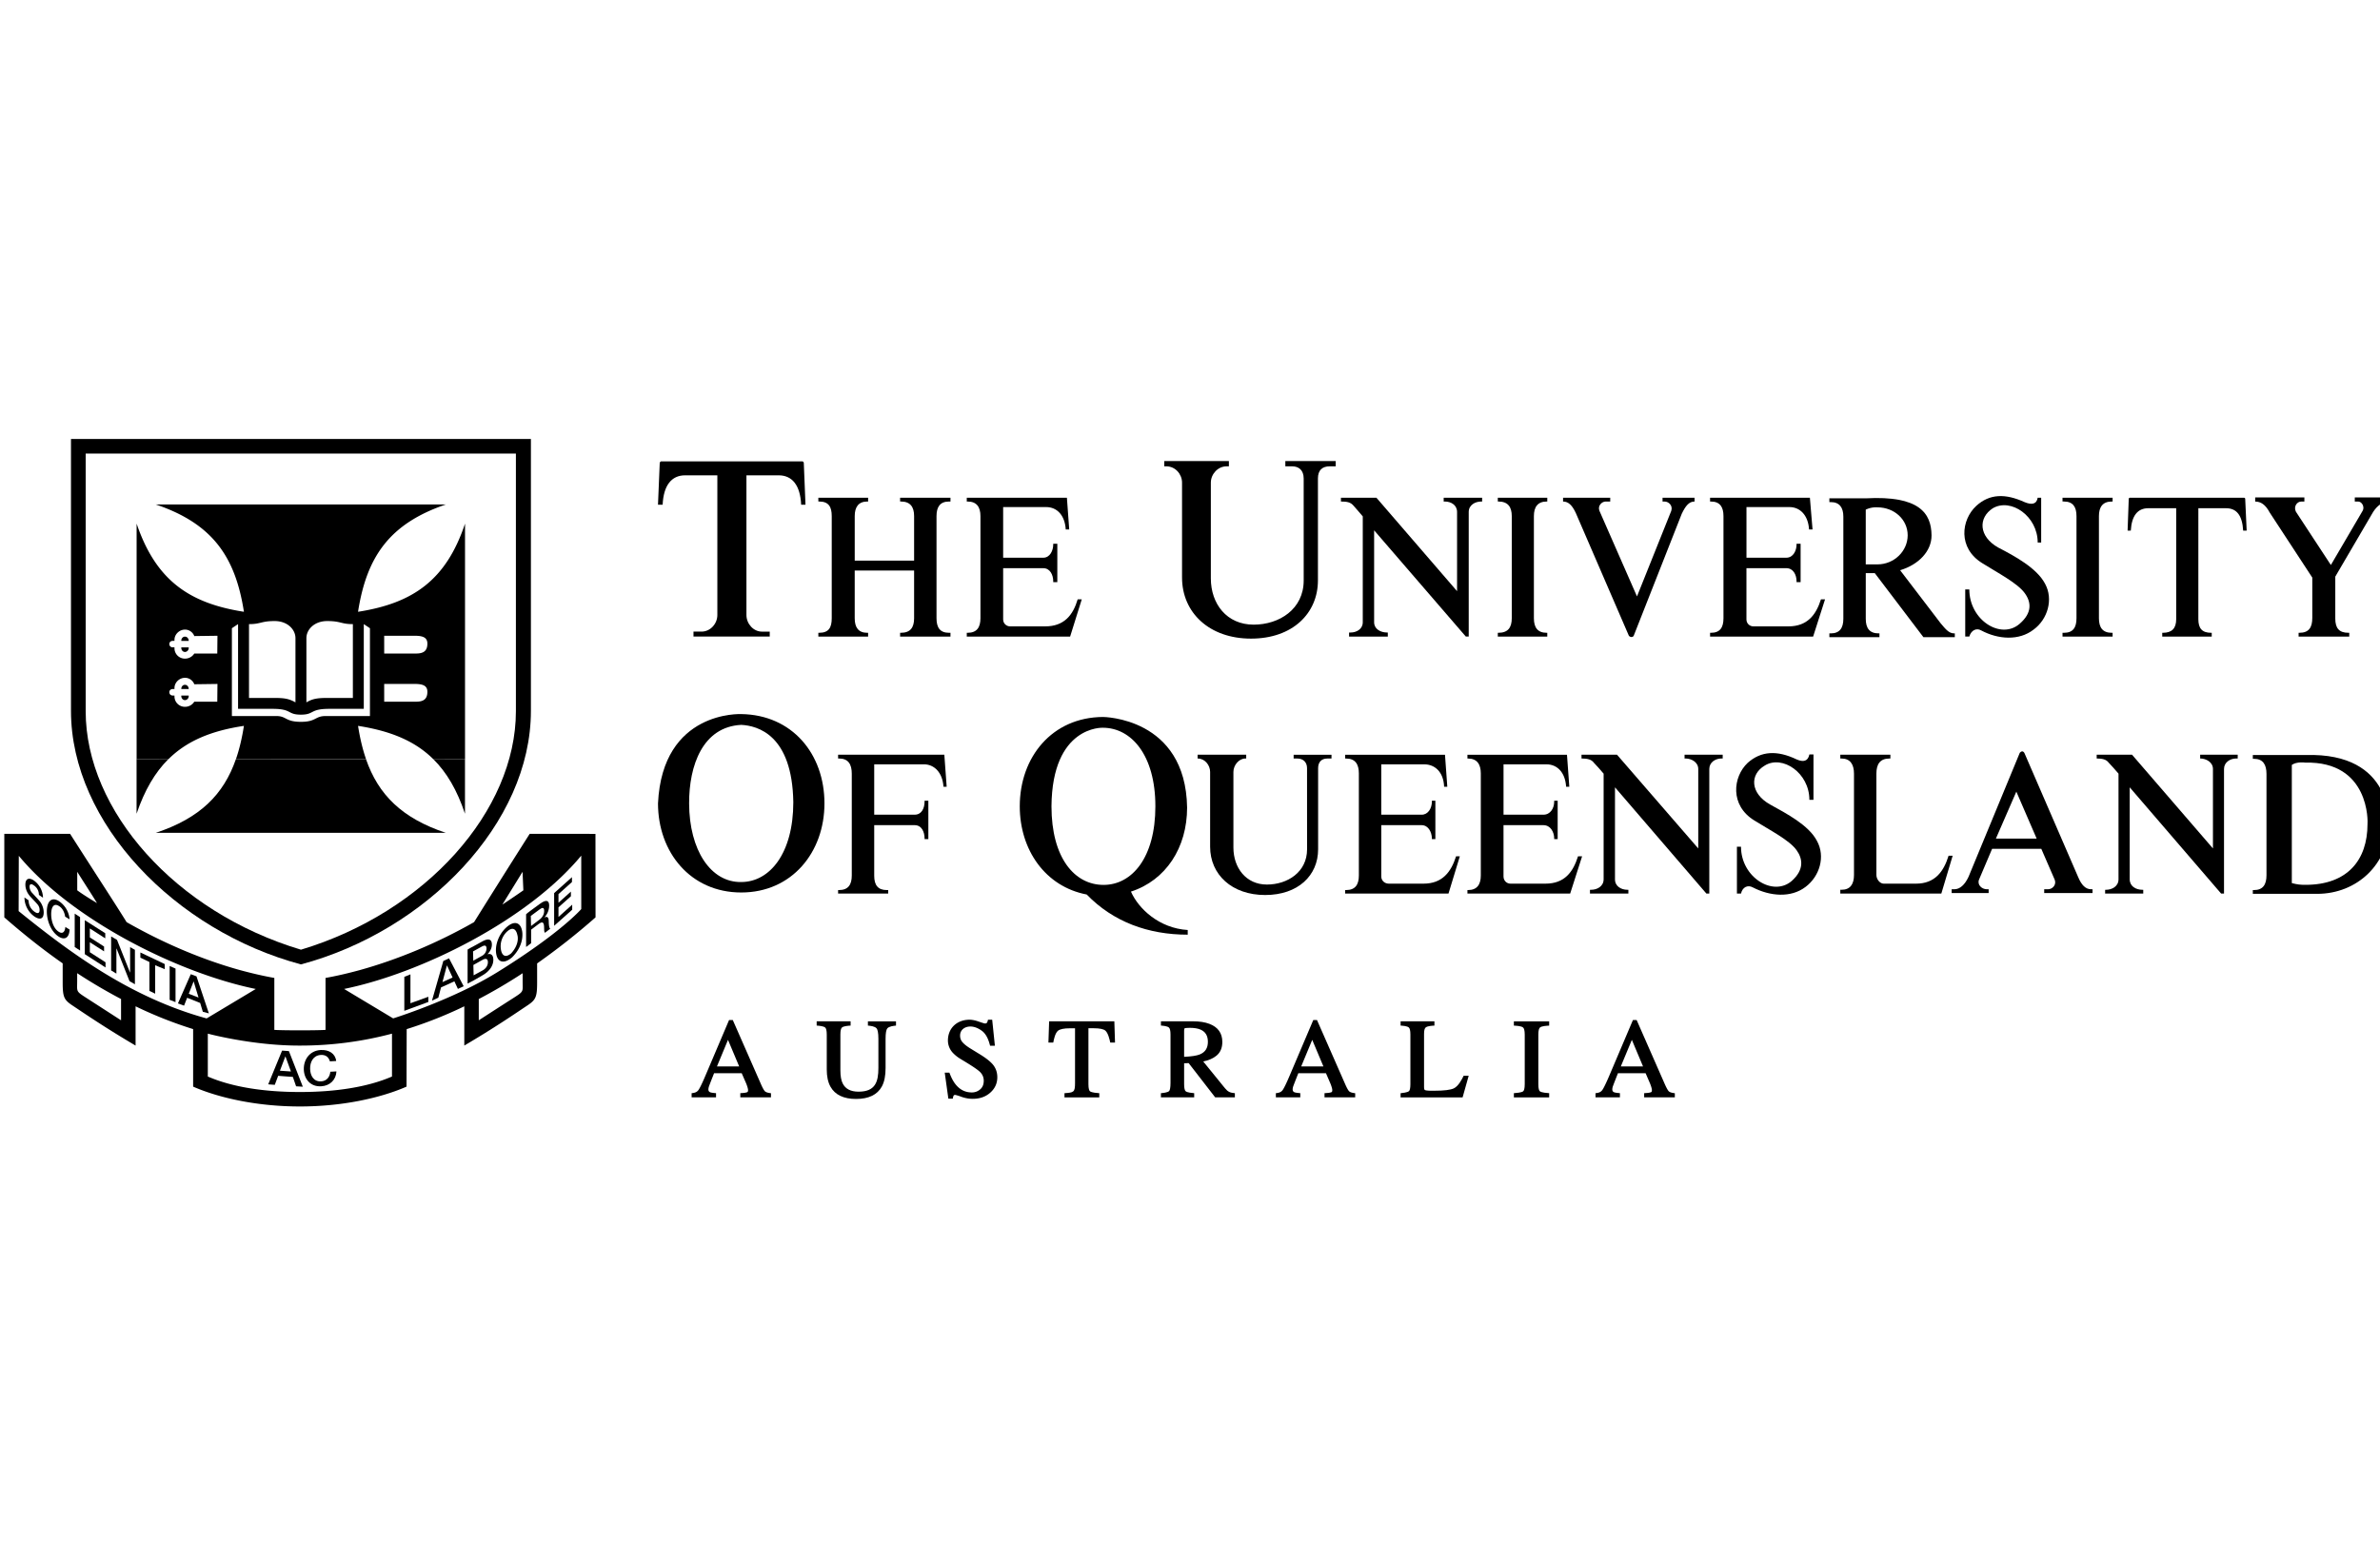 <svg xmlns="http://www.w3.org/2000/svg" width="154" height="100" fill="none"><g clip-path="url(#a)"><mask id="b" width="179" height="55" x="-10" y="27" maskUnits="userSpaceOnUse" style="mask-type:luminance"><path fill="#fff" d="M168.494 27.903H-9.555v53.324h178.049z"/></mask><g mask="url(#b)"><path fill="#000" d="M34.042 59.16s.184-.163.31-.246l.573-.42c.408-.303.61-.248.61.11 0 .403-.242.696-.303.766.11-.061.276-.088.276.243 0 .248.026.452.098.484l-.347.265c-.05-.06-.05-.175-.05-.274 0-.392-.072-.509-.369-.287l-.473.358v.876l-.325.244zm.304.11c.008.235.014.48.017.652l.535-.405c.203-.149.313-.352.313-.573 0-.27-.148-.21-.318-.08z"/></g><mask id="c" width="179" height="55" x="-10" y="27" maskUnits="userSpaceOnUse" style="mask-type:luminance"><path fill="#fff" d="M168.494 27.903H-9.555v53.324h178.049z"/></mask><g mask="url(#c)"><path fill="#000" d="m30.656 63.44-.4.207v-2.2s.154-.098.325-.182l.65-.358c.365-.193.596-.149.596.22 0 .22-.104.436-.286.623.248-.068.38.072.38.364 0 .347-.22.738-.744 1.025zm-.048-1.875.016.602.56-.312a.55.55 0 0 0 .297-.463c0-.224-.11-.243-.297-.144zm.021.879.018.669.585-.32c.21-.117.337-.31.337-.53 0-.216-.128-.27-.337-.155z"/></g><mask id="d" width="179" height="55" x="-10" y="27" maskUnits="userSpaceOnUse" style="mask-type:luminance"><path fill="#fff" d="M168.494 27.903H-9.555v53.324h178.049z"/></mask><g mask="url(#d)"><path fill="#000" d="m28.536 63.896-.174.664-.41.188.734-2.564.369-.17.948 1.807-.374.171-.227-.489zm.749-.642-.366-.787-.29 1.086z"/></g><mask id="e" width="179" height="55" x="-10" y="27" maskUnits="userSpaceOnUse" style="mask-type:luminance"><path fill="#fff" d="M168.494 27.903H-9.555v53.324h178.049z"/></mask><g mask="url(#e)"><path fill="#000" d="m18 69.615-.22.585-.425-.033.898-2.183.441.033.9 2.304-.435-.026-.21-.609a55 55 0 0 1-.95-.071m.826-.28-.358-.982-.354.933z"/></g><mask id="f" width="179" height="55" x="-10" y="27" maskUnits="userSpaceOnUse" style="mask-type:luminance"><path fill="#fff" d="M168.494 27.903H-9.555v53.324h178.049z"/></mask><g mask="url(#f)"><path fill="#000" d="m12.109 64.566-.199.51-.396-.145.831-1.89.369.138.8 2.397-.39-.104-.172-.571zm.737-.015-.316-1.048-.316.805z"/></g><mask id="g" width="179" height="55" x="-10" y="27" maskUnits="userSpaceOnUse" style="mask-type:luminance"><path fill="#fff" d="M168.494 27.903H-9.555v53.324h178.049z"/></mask><g mask="url(#g)"><path fill="#000" d="M33.317 64.518c.595-.386.501-.36.501-1.043v-.498a34 34 0 0 1-2.838 1.67v1.376s1.323-.856 2.337-1.505m1.438-2.175v1.226c0 .937-.082 1.124-.606 1.478-.827.551-2.12 1.443-4.106 2.611v-2.54a27.4 27.4 0 0 1-3.728 1.476l-.01 3.722c-1.763.772-4.26 1.284-6.898 1.284-2.642 0-5.146-.512-6.91-1.284v-3.723a27 27 0 0 1-3.724-1.474v2.54c-1.988-1.17-3.284-2.062-4.111-2.612-.523-.354-.606-.541-.606-1.478v-1.23c-1.4-.977-2.66-2-3.777-2.976v-5.407h4.255c1.727 2.701 2.992 4.636 3.659 5.716 2.364 1.35 4.9 2.43 7.358 3.109.751.203 1.484.374 2.2.501v3.362c.541.039 2.772.039 3.313 0v-3.362c.71-.126 1.448-.298 2.193-.501 2.459-.679 5.047-1.758 7.418-3.11 0 0 1.905-3.052 3.6-5.715l4.255.004.005 5.403a44 44 0 0 1-3.78 2.98m-29.761.63v.502c0 .684-.088.657.507 1.043l2.332 1.505v-1.377a34 34 0 0 1-2.84-1.672m32.617-7.606c-3.462 4.184-10.38 7.613-15.344 8.627L25.44 65.9s3.833-1.19 6.736-2.985c4.132-2.56 5.435-4.09 5.435-4.09zm-5.105 3.168c.767-.506 1.36-.923 1.36-.923l-.053-1.197zm-26.227-.097c-.368-.602-.74-1.163-1.28-2.024v1.197c.426.32 1.28.827 1.28.827m-5.062-3.06-.01 3.579c3.5 2.833 7.332 5.616 12.164 6.944l3.18-1.906c-4.966-1.015-11.874-4.437-15.334-8.616m12.231 11.507v2.775c1.598.693 3.687 1.002 5.96 1.002s4.36-.31 5.957-1.002v-2.774a23.1 23.1 0 0 1-5.957.772c-3.041.01-5.953-.77-5.954-.772z"/></g><mask id="h" width="179" height="55" x="-10" y="27" maskUnits="userSpaceOnUse" style="mask-type:luminance"><path fill="#fff" d="M168.494 27.903H-9.555v53.324h178.049z"/></mask><g mask="url(#h)"><path fill="#000" d="M19.474 62.406C11.358 60.238 4.593 53.273 4.593 46V28.4h29.76V46c.001 7.273-6.764 14.239-14.88 16.406M5.544 29.351v16.671c0 6.434 5.815 13 13.93 15.432 8.091-2.433 13.908-8.998 13.908-15.432V29.351z"/></g><mask id="i" width="179" height="55" x="-10" y="27" maskUnits="userSpaceOnUse" style="mask-type:luminance"><path fill="#fff" d="M168.494 27.903H-9.555v53.324h178.049z"/></mask><g mask="url(#i)"><path fill="#000" d="m10.978 64.699.38.148v-2.17l-.38-.167z"/></g><mask id="j" width="179" height="55" x="-10" y="27" maskUnits="userSpaceOnUse" style="mask-type:luminance"><path fill="#fff" d="M168.494 27.903H-9.555v53.324h178.049z"/></mask><g mask="url(#j)"><path fill="#000" fill-rule="evenodd" d="m9.083 61.971.585.28v1.87l.373.18v-1.84l.618.254v-.331l-1.576-.749z" clip-rule="evenodd"/></g><mask id="k" width="179" height="55" x="-10" y="27" maskUnits="userSpaceOnUse" style="mask-type:luminance"><path fill="#fff" d="M168.494 27.903H-9.555v53.324h178.049z"/></mask><g mask="url(#k)"><path fill="#000" d="m8.42 62.929-.01-.006-.838-2.104-.38-.221v2.199l.34.204v-1.62l.013.005.837 2.107.348.197v-2.227l-.31-.176z"/></g><mask id="l" width="179" height="55" x="-10" y="27" maskUnits="userSpaceOnUse" style="mask-type:luminance"><path fill="#fff" d="M168.494 27.903H-9.555v53.324h178.049z"/></mask><g mask="url(#l)"><path fill="#000" fill-rule="evenodd" d="m5.813 60.08.998.64v-.331l-1.323-.843v2.2l1.34.858v-.335l-1.015-.651v-.646l.921.59v-.312l-.92-.59z" clip-rule="evenodd"/></g><mask id="m" width="179" height="55" x="-10" y="27" maskUnits="userSpaceOnUse" style="mask-type:luminance"><path fill="#fff" d="M168.494 27.903H-9.555v53.324h178.049z"/></mask><g mask="url(#m)"><path fill="#000" d="m4.834 61.282.347.225v-2.16l-.347-.226z"/></g><mask id="n" width="179" height="55" x="-10" y="27" maskUnits="userSpaceOnUse" style="mask-type:luminance"><path fill="#fff" d="M168.494 27.903H-9.555v53.324h178.049z"/></mask><g mask="url(#n)"><path fill="#000" d="M4.503 59.49a1.56 1.56 0 0 0-.695-1.18c-.484-.303-.777.038-.777.672 0 .63.293 1.329.777 1.633.398.243.672.055.695-.463l-.276-.17c-.021.308-.165.477-.418.318-.348-.214-.497-.722-.497-1.14 0-.425.149-.75.496-.535.243.144.364.409.408.69z"/></g><mask id="o" width="179" height="55" x="-10" y="27" maskUnits="userSpaceOnUse" style="mask-type:luminance"><path fill="#fff" d="M168.494 27.903H-9.555v53.324h178.049z"/></mask><g mask="url(#o)"><path fill="#000" d="M1.582 58.074c.006.545.292.987.64 1.229.303.21.606.226.606-.264 0-.232-.094-.547-.299-.767-.074-.093-.412-.452-.435-.48a.61.61 0 0 1-.18-.413c-.001-.22.153-.176.273-.088a.73.73 0 0 1 .33.618l.265.181a1.4 1.4 0 0 0-.584-1.108c-.274-.193-.556-.176-.556.265 0 .22.077.508.335.788.21.226.354.37.458.497a.55.55 0 0 1 .127.358c0 .17-.089.276-.325.111a.89.89 0 0 1-.386-.74z"/></g><mask id="p" width="179" height="55" x="-10" y="27" maskUnits="userSpaceOnUse" style="mask-type:luminance"><path fill="#fff" d="M168.494 27.903H-9.555v53.324h178.049z"/></mask><g mask="url(#p)"><path fill="#000" d="M21.753 68.657c-.055-.485-.474-.74-1.003-.711-.694.039-1.102.595-1.092 1.241.012.64.436 1.151 1.13 1.106.568-.031.954-.422.982-.962l-.397.022c-.027.325-.225.6-.59.622-.496.032-.71-.386-.716-.81-.011-.43.193-.87.69-.899.34-.022.516.16.589.414z"/></g><mask id="q" width="179" height="55" x="-10" y="27" maskUnits="userSpaceOnUse" style="mask-type:luminance"><path fill="#fff" d="M168.494 27.903H-9.555v53.324h178.049z"/></mask><g mask="url(#q)"><path fill="#000" fill-rule="evenodd" d="m36.137 57.858.872-.782v-.314l-1.153 1.03v2.117l1.169-1.041v-.327l-.888.795v-.623l.804-.716v-.303l-.804.722z" clip-rule="evenodd"/></g><mask id="r" width="179" height="55" x="-10" y="27" maskUnits="userSpaceOnUse" style="mask-type:luminance"><path fill="#fff" d="M168.494 27.903H-9.555v53.324h178.049z"/></mask><g mask="url(#r)"><path fill="#000" fill-rule="evenodd" d="m27.716 64.5-1.158.42v-1.87l-.396.162v2.198l1.554-.573z" clip-rule="evenodd"/></g><mask id="s" width="179" height="55" x="-10" y="27" maskUnits="userSpaceOnUse" style="mask-type:luminance"><path fill="#fff" d="M168.494 27.903H-9.555v53.324h178.049z"/></mask><g mask="url(#s)"><path fill="#000" fill-rule="evenodd" d="M32.114 61.755c-.104-.535.121-1.256.64-1.735.522-.48.92-.33 1.024.199 0 0 .222.873-.644 1.73-.516.44-.92.331-1.02-.194m1.361-1.256c-.072-.354-.292-.562-.667-.216a1.3 1.3 0 0 0-.391 1.185c.066.355.277.545.662.221.59-.654.396-1.19.396-1.19" clip-rule="evenodd"/></g><mask id="t" width="179" height="55" x="-10" y="27" maskUnits="userSpaceOnUse" style="mask-type:luminance"><path fill="#fff" d="M168.494 27.903H-9.555v53.324h178.049z"/></mask><g mask="url(#t)"><path fill="#000" fill-rule="evenodd" d="M30.087 49.123v3.533c-.51-1.528-1.183-2.676-2.053-3.535zm-6.406 0c.798 2.299 2.323 3.824 5.167 4.77H10.077c2.858-.947 4.39-2.471 5.188-4.77zm-12.787 0c-.866.864-1.54 2.012-2.057 3.533v-3.533z" clip-rule="evenodd"/></g><mask id="u" width="179" height="55" x="-10" y="27" maskUnits="userSpaceOnUse" style="mask-type:luminance"><path fill="#fff" d="M168.494 27.903H-9.555v53.324h178.049z"/></mask><g mask="url(#u)"><path fill="#000" fill-rule="evenodd" d="M19.472 46.71c.994 0 .906-.375 1.591-.375h2.874v-5.683l-.398-.266v5.483h-2.233c-1.283 0-.95.376-1.834.376-.906 0-.554-.376-1.835-.376h-2.233v-5.483l-.399.266v5.682h2.875c.664 0 .575.376 1.592.376m.354-1.26c.442-.265.796-.287 1.46-.287h1.547v-4.776c-.774 0-.774-.199-1.659-.199-.84 0-1.348.553-1.348 1.105zm-.708 0c-.463-.265-.795-.287-1.458-.287h-1.548v-4.776c.774 0 .774-.199 1.658-.199.84 0 1.348.553 1.348 1.105zm-7.387-.863h.48c0-.159-.112-.274-.243-.274-.133 0-.237.116-.237.26zm.48.42h-.48v.039c0 .142.104.258.237.258.13 0 .243-.116.243-.258zm1.848.399h-1.487a.7.7 0 0 1-.596.331.67.67 0 0 1-.686-.663v-.067h-.11c-.133 0-.222-.088-.222-.22 0-.11.089-.2.221-.2h.111v-.065c0-.355.31-.662.686-.662.265 0 .509.175.596.418l1.499-.02zm10.8-1.149h1.953c.51 0 .842.087.842.508 0 .485-.266.641-.73.641H24.86zm-13.128-2.786h.48c0-.16-.112-.275-.243-.275-.133 0-.237.116-.237.259zm.48.419h-.48v.038c0 .143.104.259.237.259.13 0 .243-.116.243-.258zm1.848.399h-1.487a.7.7 0 0 1-.596.33.67.67 0 0 1-.686-.661v-.068h-.11c-.133 0-.222-.088-.222-.22 0-.111.089-.199.221-.199h.111v-.068c0-.353.31-.662.686-.662.265 0 .509.177.596.419l1.499-.02zm10.8-1.149 1.953-.001c.51 0 .842.088.842.508 0 .486-.266.642-.73.642H24.86zM8.84 49.123v-15.24c1.24 3.649 3.384 5.152 6.943 5.705-.552-3.56-2.034-5.705-5.703-6.944h18.77c-3.648 1.24-5.128 3.384-5.682 6.944 3.56-.553 5.706-2.056 6.922-5.705v15.24h-2.055c-1.207-1.195-2.799-1.83-4.867-2.152.122.781.29 1.496.516 2.15l-8.416.001c.226-.655.393-1.37.515-2.151-2.076.311-3.67.951-4.885 2.156z" clip-rule="evenodd"/></g><mask id="v" width="179" height="55" x="-10" y="27" maskUnits="userSpaceOnUse" style="mask-type:luminance"><path fill="#fff" d="M168.494 27.903H-9.555v53.324h178.049z"/></mask><g mask="url(#v)"><path fill="#000" fill-rule="evenodd" d="M44.752 70.74c.168-.018.32-.046.432-.19.085-.11.242-.426.468-.96l1.524-3.585h.239l1.817 4.135c.12.275.21.428.267.481.096.084.268.105.388.122v.267h-1.985v-.27c.143-.014.32-.011.454-.068.023-.011.048-.038.048-.133 0-.11-.085-.34-.127-.44l-.283-.649h-1.789q-.264.666-.318.818a.7.7 0 0 0-.05.222c0 .097.037.153.106.186.09.04.286.054.389.063v.271h-1.58zm2.354-3.451-.715 1.72h1.438z" clip-rule="evenodd"/></g><mask id="w" width="179" height="55" x="-10" y="27" maskUnits="userSpaceOnUse" style="mask-type:luminance"><path fill="#fff" d="M168.494 27.903H-9.555v53.324h178.049z"/></mask><g mask="url(#w)"><path fill="#000" d="M55.039 66.366c-.137.009-.455.026-.563.127-.055.048-.098.183-.098.452v2.307q0 .56.147.853c.176.355.511.537 1.03.537 1.083 0 1.282-.633 1.282-1.54v-1.877c0-.398-.05-.611-.12-.685-.124-.132-.395-.16-.558-.174v-.275h1.818v.275c-.157.016-.454.046-.565.184-.067.079-.11.293-.11.675v1.878q.002.758-.239 1.2c-.298.547-.865.81-1.672.81-.797 0-1.357-.26-1.658-.799q-.238-.432-.237-1.114v-2.255c0-.267-.044-.4-.098-.45-.108-.099-.42-.121-.555-.13v-.277h2.196z"/></g><mask id="x" width="179" height="55" x="-10" y="27" maskUnits="userSpaceOnUse" style="mask-type:luminance"><path fill="#fff" d="M168.494 27.903H-9.555v53.324h178.049z"/></mask><g mask="url(#x)"><path fill="#000" d="M61.868 70.212q.408.48 1.012.479a.8.8 0 0 0 .546-.201c.15-.129.228-.311.228-.555q.001-.321-.232-.56c-.251-.25-1.017-.695-1.301-.87a2.3 2.3 0 0 1-.459-.369 1.17 1.17 0 0 1-.326-.803c0-.817.601-1.347 1.399-1.347q.263.001.615.128c.24.082.358.116.374.116.081 0 .114-.021.125-.037.048-.058.064-.134.08-.207h.272l.175 1.685h-.311c-.092-.36-.233-.757-.554-.983q-.372-.264-.725-.262c-.35 0-.662.207-.662.585q.001.254.152.427c.107.125.273.26.508.405l.635.39c.399.247.688.476.856.69q.255.332.257.78 0 .601-.456 1.003c-.3.268-.683.399-1.141.399q-.35 0-.726-.13a3 3 0 0 0-.391-.123c-.07 0-.096.02-.11.04-.035.068-.045.129-.056.204h-.287l-.235-1.685h.302c.107.283.236.567.436.801"/></g><mask id="y" width="179" height="55" x="-10" y="27" maskUnits="userSpaceOnUse" style="mask-type:luminance"><path fill="#fff" d="M168.494 27.903H-9.555v53.324h178.049z"/></mask><g mask="url(#y)"><path fill="#000" d="m72.105 66.088.043 1.376h-.308c-.044-.2-.135-.613-.315-.77-.106-.096-.352-.157-.772-.157h-.325v3.62c0 .284.047.417.102.462.118.088.46.11.6.121v.273h-2.252v-.273c.6-.045.683-.049.683-.668V66.54h-.327c-.4 0-.648.058-.772.156-.191.154-.27.562-.31.77h-.313l.046-1.376z"/></g><mask id="z" width="179" height="55" x="-10" y="27" maskUnits="userSpaceOnUse" style="mask-type:luminance"><path fill="#fff" d="M168.494 27.903H-9.555v53.324h178.049z"/></mask><g mask="url(#z)"><path fill="#000" fill-rule="evenodd" d="M75.654 70.598c.048-.059.085-.222.085-.528v-3.125c0-.254-.041-.391-.095-.445-.097-.103-.395-.125-.525-.136v-.276h2.071q.632 0 1.066.165c.554.21.836.604.836 1.172 0 .376-.123.676-.378.886-.22.182-.51.306-.86.374l1.406 1.73c.2.244.337.295.644.325v.27H78.63l-1.718-2.217-.292.013v1.35c0 .268.042.406.094.454.11.094.421.117.557.13v.27h-2.153v-.27c.121-.013.448-.038.535-.142m2.505-3.18c0-.395-.158-.651-.47-.79-.17-.075-.403-.117-.7-.117-.212 0-.312.017-.337.034-.008.005-.031.034-.031.141v1.702q.71-.033 1.01-.154c.355-.144.528-.41.528-.817" clip-rule="evenodd"/></g><mask id="A" width="179" height="55" x="-10" y="27" maskUnits="userSpaceOnUse" style="mask-type:luminance"><path fill="#fff" d="M168.494 27.903H-9.555v53.324h178.049z"/></mask><g mask="url(#A)"><path fill="#000" fill-rule="evenodd" d="M82.554 70.74c.168-.018.32-.046.432-.19.085-.11.242-.426.468-.96l1.524-3.585h.238l1.818 4.135c.12.275.21.428.267.481.096.084.268.105.388.122v.267h-1.985v-.27c.143-.014.32-.011.455-.068.021-.011.047-.038.047-.133 0-.11-.085-.34-.127-.44l-.281-.65h-1.789q-.264.666-.318.817a.7.7 0 0 0-.049.223c0 .097.036.153.105.186.09.04.286.054.389.063v.271h-1.58v-.269zm2.355-3.451-.714 1.72h1.438z" clip-rule="evenodd"/></g><mask id="B" width="179" height="55" x="-10" y="27" maskUnits="userSpaceOnUse" style="mask-type:luminance"><path fill="#fff" d="M168.494 27.903H-9.555v53.324h178.049z"/></mask><g mask="url(#B)"><path fill="#000" d="M91.168 70.609c.05-.043.093-.175.093-.455v-3.21c0-.257-.04-.394-.095-.448-.1-.104-.407-.121-.539-.13v-.277h2.189v.278c-.148.007-.44.02-.564.119-.061.049-.107.17-.107.41v3.466c0 .074.012.122.03.153.009.017.037.038.121.048l.166.016.336.003c.642 0 1.059-.054 1.268-.152.296-.138.516-.561.641-.818h.326l-.394 1.4h-4.013v-.27c.131-.016.437-.045.541-.133"/></g><mask id="C" width="179" height="55" x="-10" y="27" maskUnits="userSpaceOnUse" style="mask-type:luminance"><path fill="#fff" d="M168.494 27.903H-9.555v53.324h178.049z"/></mask><g mask="url(#C)"><path fill="#000" d="M98.557 70.619c.055-.044.102-.178.102-.463v-3.21c0-.267-.047-.405-.105-.455-.117-.104-.455-.116-.598-.123v-.277h2.284v.277c-.142.008-.48.02-.596.123-.059.05-.105.188-.105.455v3.21c0 .285.046.42.101.463.117.087.462.11.6.12v.274h-2.284v-.274c.14-.011.482-.033.601-.12"/></g><mask id="D" width="179" height="55" x="-10" y="27" maskUnits="userSpaceOnUse" style="mask-type:luminance"><path fill="#fff" d="M168.494 27.903H-9.555v53.324h178.049z"/></mask><g mask="url(#D)"><path fill="#000" fill-rule="evenodd" d="M103.236 70.74c.169-.018.322-.046.432-.19.086-.11.242-.426.47-.96l1.523-3.585h.239l1.816 4.135c.122.275.211.428.268.481.096.084.267.105.388.122v.267h-1.985v-.27c.143-.014.321-.011.454-.068.023-.011.047-.038.047-.133 0-.11-.084-.34-.126-.44l-.281-.65h-1.79q-.263.666-.317.817a.7.7 0 0 0-.049.223c0 .097.035.153.106.186.09.04.285.054.388.063v.271h-1.58v-.269zm2.355-3.451-.715 1.72h1.438z" clip-rule="evenodd"/></g><mask id="E" width="179" height="55" x="-10" y="27" maskUnits="userSpaceOnUse" style="mask-type:luminance"><path fill="#fff" d="M168.494 27.903H-9.555v53.324h178.049z"/></mask><g mask="url(#E)"><path fill="#000" fill-rule="evenodd" d="M124.982 34.639c.01 1.016-.829 1.902-2.034 2.26l2.618 3.427c.264.303.509.66.865.66h.057v.244h-2.033l-3.146-4.143h-.583v2.957c0 .602.244.942.828.942h.057v.244h-3.24v-.244h.095c.564 0 .809-.34.809-.942v-6.611c0-.584-.245-.942-.809-.942h-.095v-.244h2.355c3.464-.188 4.241.964 4.256 2.392m-4.257-1.662v3.544h.754c1.092 0 1.959-.866 1.959-1.882 0-1.018-.867-1.809-1.959-1.809-.001 0-.354-.042-.754.147" clip-rule="evenodd"/></g><mask id="F" width="179" height="55" x="-10" y="27" maskUnits="userSpaceOnUse" style="mask-type:luminance"><path fill="#fff" d="M168.494 27.903H-9.555v53.324h178.049z"/></mask><g mask="url(#F)"><path fill="#000" d="M49.807 41.192v-.32h-.51c-.546 0-.998-.509-.998-1.072v-9.042h2.09c.867 0 1.394.64 1.45 1.902h.281l-.11-2.71c0-.039-.056-.095-.075-.095h-9.172s-.074.056-.074.095l-.113 2.71h.301c.057-1.262.584-1.902 1.45-1.902h2.09v9.04c0 .564-.453 1.073-1.018 1.073h-.526v.32h4.934"/></g><mask id="G" width="179" height="55" x="-10" y="27" maskUnits="userSpaceOnUse" style="mask-type:luminance"><path fill="#fff" d="M168.494 27.903H-9.555v53.324h178.049z"/></mask><g mask="url(#G)"><path fill="#000" d="M84.356 30.967c0-.548-.32-.792-.754-.792h-.433v-.34h3.258v.34h-.377c-.489 0-.772.244-.772.791v6.592c0 2.127-1.637 3.767-4.33 3.767-2.695 0-4.463-1.676-4.463-3.956v-6.14c0-.546-.434-1.053-1.018-1.053h-.132v-.34h4.182v.34h-.151c-.565 0-1.017.509-1.017 1.054v6.197c0 1.657 1.035 2.994 2.769 2.994 1.657 0 3.239-.999 3.239-2.862z"/></g><mask id="H" width="179" height="55" x="-10" y="27" maskUnits="userSpaceOnUse" style="mask-type:luminance"><path fill="#fff" d="M168.494 27.903H-9.555v53.324h178.049z"/></mask><g mask="url(#H)"><path fill="#000" d="M59.148 36.918h-3.843v3.089c0 .602.246.941.81.941h.057v.245h-3.22v-.245h.056c.62 0 .81-.339.81-.941v-6.613c0-.583-.19-.941-.81-.941h-.056v-.244h3.22v.245h-.056c-.565 0-.81.358-.81.941v2.883h3.842v-2.884c0-.583-.245-.941-.85-.941h-.056v-.244h3.259v.245h-.095c-.584 0-.808.358-.808.941v6.612c0 .602.224.941.808.941h.095v.245h-3.259v-.245h.056c.605 0 .85-.339.85-.941z"/></g><mask id="I" width="179" height="55" x="-10" y="27" maskUnits="userSpaceOnUse" style="mask-type:luminance"><path fill="#fff" d="M168.494 27.903H-9.555v53.324h178.049z"/></mask><g mask="url(#I)"><path fill="#000" d="M64.91 36.767v3.314c0 .264.207.452.452.452h2.262c1.242 0 1.807-.735 2.109-1.751h.264l-.754 2.412h-6.687v-.246h.057c.584 0 .828-.338.828-.943v-6.608c0-.584-.244-.943-.828-.943h-.057v-.245h6.479l.15 2.053h-.225c-.058-.941-.584-1.449-1.262-1.449H64.91v3.276h2.6c.432 0 .64-.47.64-.848v-.056h.265v2.486h-.265v-.058c0-.414-.208-.846-.64-.846z"/></g><mask id="J" width="179" height="55" x="-10" y="27" maskUnits="userSpaceOnUse" style="mask-type:luminance"><path fill="#fff" d="M168.494 27.903H-9.555v53.324h178.049z"/></mask><g mask="url(#J)"><path fill="#000" d="M99.252 40.007c0 .602.244.941.828.941h.038v.245h-3.201v-.245h.037c.622 0 .866-.339.866-.941v-6.613c0-.583-.244-.941-.866-.941h-.037v-.244h3.201v.245h-.038c-.584 0-.828.358-.828.941z"/></g><mask id="K" width="179" height="55" x="-10" y="27" maskUnits="userSpaceOnUse" style="mask-type:luminance"><path fill="#fff" d="M168.494 27.903H-9.555v53.324h178.049z"/></mask><g mask="url(#K)"><path fill="#000" d="m105.712 41.135 3.108-7.89c.245-.51.471-.792.828-.792v-.244h-2.071v.245h.131c.264 0 .547.264.433.603l-2.218 5.537-2.429-5.537c-.133-.339.169-.603.395-.603h.302v-.245h-3.051v.245c.358 0 .604.264.829.753l3.428 7.93c.073.094.243.132.318-.002"/></g><mask id="L" width="179" height="55" x="-10" y="27" maskUnits="userSpaceOnUse" style="mask-type:luminance"><path fill="#fff" d="M168.494 27.903H-9.555v53.324h178.049z"/></mask><g mask="url(#L)"><path fill="#000" d="M113.005 36.767v3.314c0 .264.207.452.452.452h2.261c1.224 0 1.788-.735 2.109-1.751h.265l-.772 2.412h-6.668v-.246h.058c.583 0 .809-.338.809-.943v-6.608c0-.584-.226-.943-.809-.943h-.058v-.245h6.459l.171 2.053h-.226c-.056-.941-.602-1.449-1.262-1.449h-2.787v3.276h2.58c.452 0 .66-.47.66-.848v-.056h.263v2.486h-.263v-.058c0-.414-.209-.846-.66-.846z"/></g><mask id="M" width="179" height="55" x="-10" y="27" maskUnits="userSpaceOnUse" style="mask-type:luminance"><path fill="#fff" d="M168.494 27.903H-9.555v53.324h178.049z"/></mask><g mask="url(#M)"><path fill="#000" d="M127.426 38.141h-.264v3.05h.264c.114-.395.452-.583.772-.395 1.093.584 2.449.679 3.389-.056.904-.66 1.299-1.96.735-2.976-.528-.998-1.939-1.772-3.032-2.335-1.262-.715-1.3-1.922-.34-2.542 1.168-.678 2.901.509 2.901 2.221h.225V32.21h-.225c-.076.431-.395.47-.849.282-1.243-.564-2.26-.547-3.126.244-.979.904-1.205 2.731.395 3.711.961.603 2.262 1.281 2.731 1.921.434.584.51 1.28-.319 1.997-1.204 1.055-3.257-.227-3.257-2.224"/></g><mask id="N" width="179" height="55" x="-10" y="27" maskUnits="userSpaceOnUse" style="mask-type:luminance"><path fill="#fff" d="M168.494 27.903H-9.555v53.324h178.049z"/></mask><g mask="url(#N)"><path fill="#000" d="M89.064 32.21h-2.297v.244c.377 0 .621.037.81.264.207.226.339.396.602.697v6.855c0 .434-.395.66-.79.66h-.096v.263H89.8v-.264h-.056c-.414 0-.83-.225-.83-.66v-5.952l5.933 6.874h.188v-8.059c0-.453.414-.678.809-.678h.058v-.245h-2.487v.245h.075c.396 0 .791.224.791.678v5.122z"/></g><mask id="O" width="179" height="55" x="-10" y="27" maskUnits="userSpaceOnUse" style="mask-type:luminance"><path fill="#fff" d="M168.494 27.903H-9.555v53.324h178.049z"/></mask><g mask="url(#O)"><path fill="#000" d="M135.813 40.007c0 .602.244.941.829.941h.056v.245h-3.241v-.245h.095c.583 0 .809-.339.809-.941v-6.613c0-.583-.226-.941-.809-.941h-.095v-.244h3.241v.245h-.056c-.585 0-.829.358-.829.941z"/></g><mask id="P" width="179" height="55" x="-10" y="27" maskUnits="userSpaceOnUse" style="mask-type:luminance"><path fill="#fff" d="M168.494 27.903H-9.555v53.324h178.049z"/></mask><g mask="url(#P)"><path fill="#000" d="m149.615 37.37-2.75-4.201c-.281-.526-.583-.713-.941-.713v-.266h3.183v.266h-.207c-.265 0-.51.318-.34.658l2.261 3.447 2.053-3.503c.15-.245-.039-.602-.283-.602h-.222v-.266h2.203v.266c-.395 0-.754.263-1.017.675l-2.448 4.182v2.712c0 .622.244.922.848.922h.056v.245h-3.278v-.245h.058c.603 0 .828-.339.828-.96V37.37z"/></g><mask id="Q" width="179" height="55" x="-10" y="27" maskUnits="userSpaceOnUse" style="mask-type:luminance"><path fill="#fff" d="M168.494 27.903H-9.555v53.324h178.049z"/></mask><g mask="url(#Q)"><path fill="#000" d="M142.246 40.063c0 .603.245.885.828.885h.038v.245h-3.202v-.245h.039c.582 0 .864-.282.864-.885v-7.176h-1.807c-.678 0-1.074.471-1.131 1.45h-.207l.075-2.071c0-.02.037-.056.056-.056h7.422c.018 0 .056.037.056.056l.095 2.071h-.226c-.058-.979-.414-1.45-1.111-1.45h-1.789z"/></g><mask id="R" width="179" height="55" x="-10" y="27" maskUnits="userSpaceOnUse" style="mask-type:luminance"><path fill="#fff" d="M168.494 27.903H-9.555v53.324h178.049z"/></mask><g mask="url(#R)"><path fill="#000" d="M56.567 56.674c0 .603.245.922.81.922h.094v.226H54.23v-.226h.057c.604 0 .828-.357.828-.941v-6.591c0-.605-.224-.982-.828-.982h-.057v-.244h6.874l.151 2.071h-.207c-.056-.922-.602-1.45-1.262-1.45h-3.219v3.259h2.618c.451 0 .64-.414.64-.848v-.058h.245v2.486h-.244v-.036c0-.433-.19-.866-.641-.866h-2.618z"/></g><mask id="S" width="179" height="55" x="-10" y="27" maskUnits="userSpaceOnUse" style="mask-type:luminance"><path fill="#fff" d="M168.494 27.903H-9.555v53.324h178.049z"/></mask><g mask="url(#S)"><path fill="#000" d="M89.376 53.396v3.315c0 .282.224.47.49.47h2.241c1.224 0 1.787-.753 2.11-1.77h.243l-.734 2.411H87.04v-.226h.057c.603 0 .829-.358.829-.942v-6.61c0-.583-.226-.96-.829-.96h-.057v-.245h6.459l.15 2.071h-.206c-.037-.96-.602-1.449-1.28-1.449h-2.788v3.258h2.616c.414 0 .66-.414.66-.848v-.058h.226V54.3h-.226v-.037c0-.434-.246-.867-.66-.867z"/></g><mask id="T" width="179" height="55" x="-10" y="27" maskUnits="userSpaceOnUse" style="mask-type:luminance"><path fill="#fff" d="M168.494 27.903H-9.555v53.324h178.049z"/></mask><g mask="url(#T)"><path fill="#000" d="M84.573 49.706c0-.396-.263-.621-.62-.621h-.247v-.246h2.45v.246h-.282c-.358 0-.584.225-.584.62v5.255c0 1.694-1.3 2.956-3.428 2.956-2.147 0-3.56-1.318-3.56-3.127v-4.84c0-.433-.339-.865-.792-.865h-.018v-.246h3.145v.245h-.056c-.414 0-.772.433-.772.866v4.898c0 1.3.81 2.392 2.166 2.392 1.337 0 2.6-.81 2.6-2.279z"/></g><mask id="U" width="179" height="55" x="-10" y="27" maskUnits="userSpaceOnUse" style="mask-type:luminance"><path fill="#fff" d="M168.494 27.903H-9.555v53.324h178.049z"/></mask><g mask="url(#U)"><path fill="#000" d="M97.286 53.396v3.315c0 .282.207.47.452.47h2.26c1.244 0 1.789-.753 2.11-1.77h.264l-.772 2.411h-6.648v-.226h.037c.584 0 .828-.358.828-.942v-6.61c0-.583-.244-.96-.828-.96h-.037v-.245h6.441l.151 2.071h-.207c-.059-.96-.605-1.449-1.262-1.449h-2.788v3.258h2.58c.452 0 .698-.414.698-.848v-.058h.225V54.3h-.225v-.037c0-.434-.246-.867-.698-.867z"/></g><mask id="V" width="179" height="55" x="-10" y="27" maskUnits="userSpaceOnUse" style="mask-type:luminance"><path fill="#fff" d="M168.494 27.903H-9.555v53.324h178.049z"/></mask><g mask="url(#V)"><path fill="#000" d="M121.414 56.618c0 .281.226.563.471.563h2.091c1.223 0 1.788-.772 2.109-1.808h.264l-.734 2.45h-6.537v-.246h.076c.565 0 .81-.358.81-.96v-6.554c0-.603-.245-.98-.81-.98h-.076v-.245h3.241v.245h-.057c-.621 0-.848.377-.848.98z"/></g><mask id="W" width="179" height="55" x="-10" y="27" maskUnits="userSpaceOnUse" style="mask-type:luminance"><path fill="#fff" d="M168.494 27.903H-9.555v53.324h178.049z"/></mask><g mask="url(#W)"><path fill="#000" d="M112.653 54.79h-.264v3.032h.264c.093-.414.432-.584.771-.396 1.094.565 2.45.698 3.409-.037.904-.678 1.299-1.959.734-2.975-.526-1.017-1.975-1.771-3.032-2.356-1.28-.714-1.337-1.938-.339-2.522 1.13-.698 2.882.47 2.882 2.221h.265V48.82h-.265c-.094.452-.395.509-.829.32-1.262-.603-2.297-.547-3.164.225-.959.904-1.166 2.75.434 3.73.96.602 2.261 1.26 2.73 1.92.395.546.51 1.262-.319 1.996-1.205 1.038-3.277-.242-3.277-2.22"/></g><mask id="X" width="179" height="55" x="-10" y="27" maskUnits="userSpaceOnUse" style="mask-type:luminance"><path fill="#fff" d="M168.494 27.903H-9.555v53.324h178.049z"/></mask><g mask="url(#X)"><path fill="#000" d="M104.63 48.838h-2.297v.244c.375 0 .64.059.791.266.224.244.376.395.64.715v6.836c0 .453-.415.679-.81.679h-.074v.244h2.486v-.244h-.056c-.415 0-.811-.226-.811-.679v-5.951l5.914 6.874h.189v-8.061c0-.433.395-.679.79-.679h.076v-.244h-2.467v.244h.058c.395 0 .828.246.828.679v5.142z"/></g><mask id="Y" width="179" height="55" x="-10" y="27" maskUnits="userSpaceOnUse" style="mask-type:luminance"><path fill="#fff" d="M168.494 27.903H-9.555v53.324h178.049z"/></mask><g mask="url(#Y)"><path fill="#000" d="M137.965 48.838h-2.297v.244c.357 0 .621.059.772.266.225.244.375.395.64.715v6.836c0 .453-.414.679-.81.679h-.056v.244h2.467v-.244h-.047c-.434 0-.829-.226-.829-.679v-5.951l5.914 6.874h.188v-8.061c0-.433.396-.679.791-.679h.095v-.244h-2.43v.244c.397 0 .828.246.828.679v5.142l-5.235-6.065z"/></g><mask id="Z" width="179" height="55" x="-10" y="27" maskUnits="userSpaceOnUse" style="mask-type:luminance"><path fill="#fff" d="M168.494 27.903H-9.555v53.324h178.049z"/></mask><g mask="url(#Z)"><path fill="#000" fill-rule="evenodd" d="M129.146 54.266h2.638l-1.315-3.039zm5.331 2.507c.207.49.471.77.827.77h.095v.245h-3.127v-.244h.246c.282 0 .565-.281.433-.62l-.867-1.997h-3.183l-.848 1.997c-.131.339.19.62.509.62h.115v.244h-2.393v-.244h.17c.358 0 .679-.281.923-.808l3.315-8.023c.198-.224.306.03.306.03z" clip-rule="evenodd"/></g><mask id="aa" width="179" height="55" x="-10" y="27" maskUnits="userSpaceOnUse" style="mask-type:luminance"><path fill="#fff" d="M168.494 27.903H-9.555v53.324h178.049z"/></mask><g mask="url(#aa)"><path fill="#000" fill-rule="evenodd" d="M148.294 49.497v7.647c.357.094.546.113.885.113 2.712 0 4.013-1.601 4.013-3.936.019-.1.16-4.076-4.035-3.972 0-.001-.537-.082-.863.148m6.273 3.843c0 2.524-2.017 4.5-4.634 4.5h-4.162v-.244h.074c.584 0 .81-.358.81-.959v-6.555c0-.603-.226-.98-.81-.98h-.074v-.244h3.413c5.744-.18 5.383 4.482 5.383 4.482" clip-rule="evenodd"/></g><mask id="ab" width="179" height="55" x="-10" y="27" maskUnits="userSpaceOnUse" style="mask-type:luminance"><path fill="#fff" d="M168.494 27.903H-9.555v53.324h178.049z"/></mask><g mask="url(#ab)"><path fill="#000" fill-rule="evenodd" d="M44.59 51.99c.01 3.022 1.398 5.118 3.37 5.086 1.847 0 3.372-1.855 3.372-5.17-.07-4.356-2.307-4.945-3.371-5-2.49.126-3.38 2.623-3.371 5.084m3.37-5.782c3.302.047 5.387 2.58 5.387 5.78 0 3.165-2.109 5.765-5.386 5.765s-5.385-2.6-5.385-5.764c.283-6.04 5.385-5.78 5.385-5.78" clip-rule="evenodd"/></g><mask id="ac" width="179" height="55" x="-10" y="27" maskUnits="userSpaceOnUse" style="mask-type:luminance"><path fill="#fff" d="M168.494 27.903H-9.555v53.324h178.049z"/></mask><g mask="url(#ac)"><path fill="#000" fill-rule="evenodd" d="M71.361 47.092s-3.282-.156-3.324 5.085c0 3.334 1.488 5.085 3.371 5.085 1.828 0 3.352-1.751 3.352-5.085s-1.572-5.085-3.399-5.085m0-.697s5.363.01 5.452 5.863c0 2.599-1.374 4.703-3.634 5.438.49 1.111 1.828 2.372 3.674 2.485v.302c-2.562 0-4.821-.83-6.536-2.599-2.674-.51-4.332-2.882-4.332-5.707 0-3.187 2.09-5.758 5.376-5.782" clip-rule="evenodd"/></g></g><defs><clipPath id="a"><path fill="#fff" d="M0 0h154v100H0z"/></clipPath></defs></svg>